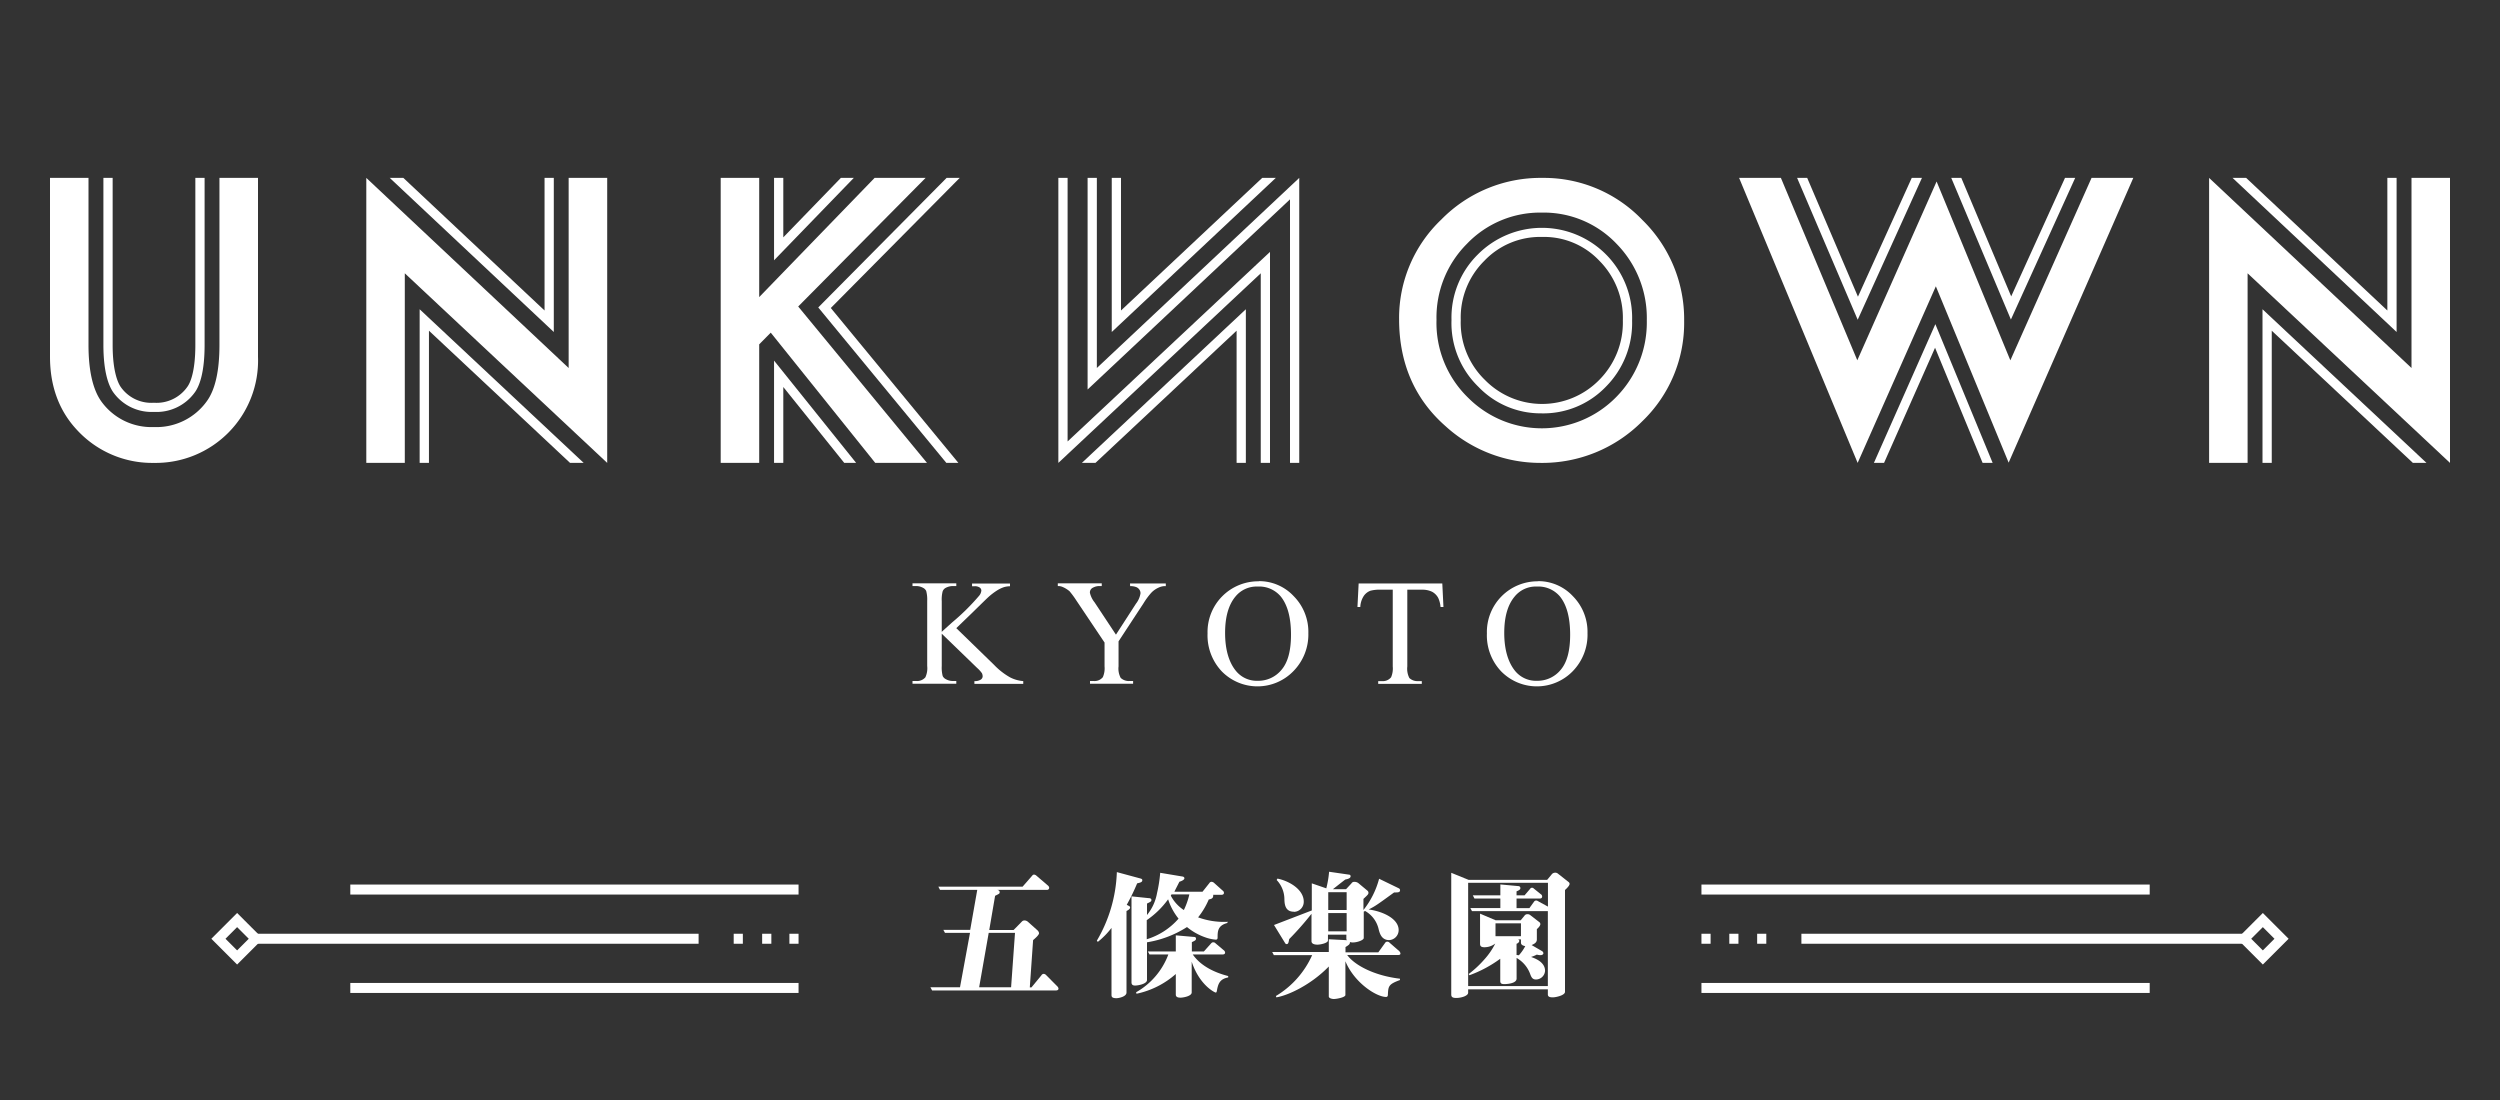<svg xmlns="http://www.w3.org/2000/svg" viewBox="0 0 500 220"><rect x="0" y="0" width="500" height="220" fill="#333333" stroke="none"/><defs><style>.cls-1{fill:#fff;}.cls-2{fill:none;stroke:#fff;stroke-miterlimit:10;stroke-width:2px;}</style></defs><title>top-logo</title><g id="レイヤー_1" data-name="レイヤー 1"><path class="cls-1" d="M191.26,125.63l7.57,7.36a13.78,13.78,0,0,0,3.18,2.48,6.93,6.93,0,0,0,2.64.75v.55h-9.77v-.55a2.14,2.14,0,0,0,1.26-.29.81.81,0,0,0,.39-.64,1.47,1.47,0,0,0-.14-.64,5.94,5.94,0,0,0-.95-1.05l-7.09-6.86v6.47a6.67,6.67,0,0,0,.19,2,1.39,1.39,0,0,0,.64.63,2.79,2.79,0,0,0,1.38.36h.7v.55H182.5v-.55h.73a2.19,2.19,0,0,0,1.84-.73,4.29,4.29,0,0,0,.37-2.28v-13a6.69,6.69,0,0,0-.2-2,1.37,1.37,0,0,0-.62-.62,2.88,2.88,0,0,0-1.39-.36h-.73v-.54h8.76v.54h-.7a3.06,3.06,0,0,0-1.38.34,1.31,1.31,0,0,0-.65.72,6.61,6.61,0,0,0-.18,1.95v6.15c.2-.19.89-.82,2.07-1.88a44.7,44.7,0,0,0,5.44-5.38,1.87,1.87,0,0,0,.41-1,.76.76,0,0,0-.32-.6,1.73,1.73,0,0,0-1.07-.26h-.47v-.54H202v.54a4.52,4.52,0,0,0-1.21.18,6.36,6.36,0,0,0-1.33.63,12.84,12.84,0,0,0-1.94,1.5q-.33.3-3.08,3Z"/><path class="cls-1" d="M226,116.69h7.16v.54h-.39a3.27,3.27,0,0,0-1.15.34,4.53,4.53,0,0,0-1.38,1,14.2,14.2,0,0,0-1.53,2.08l-5,7.62v5a3.94,3.94,0,0,0,.43,2.31,2.38,2.38,0,0,0,1.82.62h.66v.55H218v-.55h.72a2.11,2.11,0,0,0,1.85-.77,4.42,4.42,0,0,0,.34-2.16v-4.76l-5.64-8.41a17.67,17.67,0,0,0-1.36-1.85,5.3,5.3,0,0,0-1.47-.89,2.08,2.08,0,0,0-.88-.15v-.54h8.79v.54h-.46a2.68,2.68,0,0,0-1.31.33,1.05,1.05,0,0,0-.6,1,4.65,4.65,0,0,0,.93,1.92l4.28,6.47,4-6.19a4.46,4.46,0,0,0,.91-2.07,1.26,1.26,0,0,0-.22-.74,1.35,1.35,0,0,0-.63-.51,3.13,3.13,0,0,0-1.22-.19Z"/><path class="cls-1" d="M251.8,116.23a9.44,9.44,0,0,1,6.94,3,10.14,10.14,0,0,1,2.93,7.41,10.45,10.45,0,0,1-3,7.6,10,10,0,0,1-14.28.07,10.47,10.47,0,0,1-2.88-7.63,10.14,10.14,0,0,1,10.25-10.42Zm-.28,1.08a5.46,5.46,0,0,0-4.43,2c-1.38,1.66-2.07,4.08-2.07,7.28s.71,5.8,2.15,7.57a5.37,5.37,0,0,0,4.36,2,6,6,0,0,0,4.78-2.21q1.89-2.21,1.89-7,0-5.16-2.08-7.69A5.64,5.64,0,0,0,251.52,117.31Z"/><path class="cls-1" d="M288.46,116.69l.23,4.71h-.58a5.6,5.6,0,0,0-.45-1.78,3,3,0,0,0-1.25-1.27,4.47,4.47,0,0,0-2.05-.41h-2.9v15.35a4.07,4.07,0,0,0,.41,2.31,2.34,2.34,0,0,0,1.77.62h.72v.55h-8.72v-.55h.73a2.11,2.11,0,0,0,1.85-.77,4.46,4.46,0,0,0,.33-2.16V117.94h-2.47a6.89,6.89,0,0,0-2,.21,2.79,2.79,0,0,0-1.35,1.08,4.39,4.39,0,0,0-.67,2.17h-.57l.24-4.71Z"/><path class="cls-1" d="M307.64,116.23a9.43,9.43,0,0,1,6.93,3,10.14,10.14,0,0,1,2.93,7.41,10.44,10.44,0,0,1-2.95,7.6,10,10,0,0,1-14.28.07,10.43,10.43,0,0,1-2.89-7.63,10.14,10.14,0,0,1,10.26-10.42Zm-.29,1.08a5.44,5.44,0,0,0-4.42,2c-1.39,1.66-2.08,4.08-2.08,7.28s.72,5.8,2.15,7.57a5.38,5.38,0,0,0,4.36,2,6,6,0,0,0,4.79-2.21q1.88-2.21,1.88-7,0-5.16-2.07-7.69A5.68,5.68,0,0,0,307.35,117.31Z"/><path class="cls-1" d="M30.78,82.38a9.41,9.41,0,0,1-8.15-3.95c-.9-1.3-1.95-4-1.95-9.47V35.58h1.85V69c0,5.46,1.13,7.68,1.61,8.38a7.46,7.46,0,0,0,6.64,3.17,7.52,7.52,0,0,0,6.7-3.2c.48-.66,1.59-2.79,1.59-8.35V35.58h1.85V69c0,5.59-1.06,8.23-1.94,9.45A9.43,9.43,0,0,1,30.78,82.38Z"/><path class="cls-1" d="M30.78,92.58a20.41,20.41,0,0,1-15.26-6.46C11.86,82.28,10,77.31,10,71.36V35.58h7.7V69c0,5.06.85,8.83,2.51,11.21a12.34,12.34,0,0,0,10.57,5.2,12.39,12.39,0,0,0,10.6-5.19c1.67-2.31,2.51-6.08,2.51-11.22V35.58H51.6V71.36A20.47,20.47,0,0,1,30.78,92.58Z"/><polygon class="cls-1" points="73.26 92.58 73.26 35.58 113.73 73.6 113.73 35.58 121.44 35.58 121.44 92.58 80.96 54.66 80.96 92.58 73.26 92.58"/><polygon class="cls-1" points="441.82 92.58 441.82 35.58 482.3 73.6 482.3 35.58 490 35.58 490 92.58 449.52 54.66 449.52 92.58 441.82 92.58"/><polygon class="cls-1" points="175.05 92.58 154.15 66.53 151.84 68.87 151.84 92.58 144.14 92.58 144.14 35.58 151.84 35.58 151.84 59.42 174.92 35.58 185.12 35.58 159.64 61.3 185.4 92.58 175.05 92.58"/><path class="cls-1" d="M308.18,82.67a17.23,17.23,0,0,1-12.47-5.28A17.75,17.75,0,0,1,290.3,64a17.71,17.71,0,0,1,5.25-13.09,18.09,18.09,0,0,1,25.67,0,18,18,0,0,1,5.2,13.23,18.07,18.07,0,0,1-5.27,13.23A17.35,17.35,0,0,1,308.18,82.67Zm.22-35.28a15.39,15.39,0,0,0-11.54,4.78A15.93,15.93,0,0,0,292.15,64,15.94,15.94,0,0,0,297,76a16,16,0,0,0,22.83,0,16.26,16.26,0,0,0,4.74-11.91,16.2,16.2,0,0,0-4.68-11.92A15.21,15.21,0,0,0,308.4,47.39Z"/><path class="cls-1" d="M308.07,92.58a28.15,28.15,0,0,1-19-7.38c-6.14-5.41-9.25-12.59-9.25-21.36a27.14,27.14,0,0,1,8.44-19.93,27.79,27.79,0,0,1,20.2-8.33,27.24,27.24,0,0,1,20,8.4,27.73,27.73,0,0,1,8.37,20.19,27.27,27.27,0,0,1-8.4,20.11A28.17,28.17,0,0,1,308.07,92.58Zm.33-50.06a20.25,20.25,0,0,0-15,6.23,20.84,20.84,0,0,0-6.1,15.2,20.85,20.85,0,0,0,6.33,15.6,20.82,20.82,0,0,0,29.59-.12,21.22,21.22,0,0,0,6.14-15.34,21.17,21.17,0,0,0-6.06-15.34A20.07,20.07,0,0,0,308.4,42.52Z"/><polygon class="cls-1" points="347.82 35.58 356.18 35.58 371.46 72.06 387.32 36.3 402.07 72.07 418.31 35.58 426.66 35.58 401.73 92.53 387.17 57.26 371.53 92.58 347.82 35.58"/><polygon class="cls-1" points="382.35 35.58 371.59 59.34 361.44 35.58 359.42 35.58 371.54 63.95 384.39 35.58 382.35 35.58"/><polygon class="cls-1" points="413 35.58 402.24 59.28 392.26 35.58 390.25 35.58 402.18 63.91 415.04 35.58 413 35.58"/><polygon class="cls-1" points="477.47 35.58 477.47 62.1 449.23 35.58 446.51 35.58 479.32 66.4 479.32 35.58 477.47 35.58"/><polygon class="cls-1" points="252.44 35.58 224.2 62.1 224.2 35.58 222.35 35.58 222.35 66.4 255.16 35.58 252.44 35.58"/><polygon class="cls-1" points="108.91 35.58 108.91 62.1 80.67 35.58 77.95 35.58 110.76 66.4 110.76 35.58 108.91 35.58"/><polygon class="cls-1" points="85.79 92.58 85.79 66.14 114.01 92.58 116.74 92.58 83.93 61.85 83.93 92.58 85.79 92.58"/><polygon class="cls-1" points="191.68 92.58 166.16 61.6 191.94 35.58 189.32 35.58 163.65 61.49 189.27 92.58 191.68 92.58"/><polygon class="cls-1" points="376.81 92.58 387.01 69.55 396.52 92.58 398.53 92.58 387.07 64.83 374.78 92.58 376.81 92.58"/><polygon class="cls-1" points="454.35 92.58 454.35 66.14 482.58 92.58 485.3 92.58 452.5 61.85 452.5 92.58 454.35 92.58"/><polygon class="cls-1" points="168.17 35.58 156.66 47.47 156.66 35.58 154.81 35.58 154.81 52.06 170.76 35.58 168.17 35.58"/><polygon class="cls-1" points="156.66 92.58 156.66 77.4 168.85 92.58 171.23 92.58 154.81 72.12 154.81 92.58 156.66 92.58"/><polygon class="cls-1" points="219.09 92.58 247.32 66.14 247.32 92.58 249.17 92.58 249.17 61.85 216.37 92.58 219.09 92.58"/><polygon class="cls-1" points="213.52 88.29 213.52 35.58 211.67 35.58 211.67 92.58 252.15 54.66 252.15 92.58 254 92.58 254 54.66 254 50.38 250.88 53.3 213.52 88.29"/><polygon class="cls-1" points="219.37 35.58 217.52 35.58 217.52 73.6 217.52 77.9 220.64 74.97 258 39.87 258 92.58 259.85 92.58 259.85 35.58 219.37 73.6 219.37 35.58"/><path class="cls-1" d="M211.19,198.09H186.42l-.34-.64H192L194,186.58H189l-.33-.61h5.37l1.41-8H188l-.33-.64h16.85l1.86-2.13c.14-.17.22-.28.44-.28a.78.78,0,0,1,.5.25l2.27,1.94a.66.66,0,0,1,.25.47.42.42,0,0,1-.47.39h-9.91c.17.05.47.13.47.44s0,.3-.91.75L197.85,186h4.87l1.63-1.66a.71.71,0,0,1,.61-.25,1.1,1.1,0,0,1,.66.3l1.86,1.66a1,1,0,0,1,.33.58c0,.34-.66.94-1.19,1.39l-.66,9.46h.33l2-2.43a.55.55,0,0,1,.47-.28.81.81,0,0,1,.5.28l2.16,2.18a.77.77,0,0,1,.28.5C211.69,198,211.44,198.09,211.19,198.09Zm-13.45-11.51-1.91,10.87h6.39l.78-10.87Z"/><path class="cls-1" d="M227.43,176.67a41.5,41.5,0,0,1-2.08,4.29l.42.22a.36.36,0,0,1,.25.33c0,.33-.55.61-.72.69v16.31c0,.83-1.58,1.13-2,1.13-1,0-1-.36-1-.72V185.58a15.56,15.56,0,0,1-2.74,2.8l-.19-.25a28.88,28.88,0,0,0,4-13.71l4.73,1.28c.17.05.36.11.36.33C228.48,176.42,228.07,176.53,227.43,176.67Zm18,7.94c-1.91.5-1.91,1.72-1.91,2.91,0,.27-.11.41-.36.41a8,8,0,0,1-2.13-.47,11.76,11.76,0,0,1-3.63-2.05,21,21,0,0,1-8,3.05V196c0,.8-1.83,1.11-2.35,1.11-.34,0-.75-.06-.75-.64V179.27l3.46.36c.25,0,.52.08.52.36s-.08.33-.88.72V183a9.49,9.49,0,0,0,2-4.35,27.61,27.61,0,0,0,.64-4.09l4.43.74c.11,0,.41.09.41.36s-.47.53-1,.69c-.44.89-.69,1.33-1,2h5.62l1.38-1.74a.5.5,0,0,1,.44-.25.85.85,0,0,1,.53.25l1.66,1.49a.58.58,0,0,1,.28.47c0,.31-.28.39-.47.39h-1.69a.4.4,0,0,1,0,.25c0,.5-.5.61-.88.69a15.2,15.2,0,0,1-2.13,3.57,15.07,15.07,0,0,0,5.95.89Zm-2.08,13.59c0,.17-.05.31-.22.31s-3.24-1.47-4.79-6.18v6.15c0,.8-1.85,1.05-2.18,1.05s-1,0-1-.61V194.8a17.21,17.21,0,0,1-7.86,3.95l-.08-.3a14.51,14.51,0,0,0,6.45-7.56h-3.77l-.33-.6h5.59v-3.22l3.55.31c.25,0,.49.05.49.36s-.24.41-.83.69v1.86h2.41l1.41-1.58c.2-.22.31-.25.45-.25s.27,0,.52.25l1.58,1.33a.63.63,0,0,1,.28.47c0,.3-.25.38-.47.38h-6c1.61,2.33,4.4,3.63,7.09,4.32v.28C243.93,195.79,243.6,196.82,243.37,198.2Zm-9.74-18.32a17.49,17.49,0,0,1-4.26,4.15v3.82a13.79,13.79,0,0,0,6.36-4.12A12.16,12.16,0,0,1,233.63,179.88Zm.69-1-.14.25a7.62,7.62,0,0,0,2.61,2.88,14.63,14.63,0,0,0,1.1-3.13Z"/><path class="cls-1" d="M279.63,191H269.44c1.44,2,5.34,4.13,10.55,4.74l0,.27c-2.27.83-2.33,1.22-2.41,2.88,0,.14,0,.5-.36.5-1.91,0-6.34-2.8-8.14-7.14V199c0,.47-1.74.8-2.32.8-.28,0-1-.11-1-.52V193.3c-3.52,3.63-8.11,5.79-10.49,6.17l-.09-.27a18.14,18.14,0,0,0,7.25-8.17h-7.66l-.33-.63h11.32v-2.55l3.65.19c-.08-.08-.14-.14-.14-.19v-.91h-3.68v1.16c0,.52-1.52.83-2.08.83-.22,0-1.21,0-1.21-.69v-5.48a61.09,61.09,0,0,1-4.46,5.06c-.14.72-.17,1-.53,1-.08,0-.16,0-.3-.22L254.8,185s7.33-2.82,7.56-2.91v-5.42l2.9,1a20.51,20.51,0,0,0,.56-3.32l4,.58c.14,0,.3.09.3.33,0,.45-.77.59-1.05.64-.39.28-2.13,1.66-2.49,1.94h2.63l1.08-1.16a.63.63,0,0,1,.61-.31,1.27,1.27,0,0,1,.77.25l1.8,1.5a.54.54,0,0,1,.22.41c0,.31-.08.39-1,1.25V182a17,17,0,0,0,3.13-6.25l4,1.94a.44.44,0,0,1,.19.33c0,.47-.36.47-1.19.47-3.35,2.43-3.71,2.71-5.09,3.4,3,.42,6,1.91,6,4.13a2,2,0,0,1-1.88,2c-1.53,0-1.89-1.3-2.11-2.13a5.61,5.61,0,0,0-2.71-3.69l-.28.12v5.28c0,.42-1.27.89-2.16.89a1.89,1.89,0,0,1-.6-.08c0,.44-.17.55-.89,1v1.06h6.56l1.36-1.89a.52.52,0,0,1,.47-.25.71.71,0,0,1,.47.25l1.88,1.64a.77.77,0,0,1,.25.49C280.1,190.92,279.88,191,279.63,191Zm-20.87-8.66c-1.77,0-1.86-1.58-1.88-2.58a5.61,5.61,0,0,0-1.55-3.76l.16-.28c2.3.45,5.26,2.16,5.26,4.6A2,2,0,0,1,258.76,182.37Zm10.57-3.9h-3.68V182h3.68Zm0,4.18h-3.68v3.65h3.68Z"/><path class="cls-1" d="M313,178v20.37c0,.69-1.8,1.1-2.43,1.1s-1-.11-1-.6v-1H293.63v.67c0,.63-1.36,1.05-2.38,1.05-.83,0-1-.25-1-.72V174.56l3.46,1.41h15.72l.89-1.07a.86.86,0,0,1,.72-.36.78.78,0,0,1,.55.19l2.11,1.66a.5.5,0,0,1,.22.36C313.92,177,313.7,177.36,313,178Zm-3.43,4.23H294.4l-.33-.61h6v-1.91h-5.18l-.33-.64h5.51v-2.18l3.6.33a.4.4,0,0,1,.41.39c0,.3-.25.44-.77.66v.8h1.6l1.06-1.24c.13-.17.22-.28.44-.28s.28.11.5.28l1.24,1a.55.55,0,0,1,.28.49c0,.31-.28.39-.47.39h-4.65v1.91h2.57l.92-1.27a.52.52,0,0,1,.44-.25c.11,0,.16,0,.52.22l1.83,1v-4.76H293.63v20.65h15.94Zm-2.38,13.67c-.72,0-.94-.49-1.19-1.19a6.1,6.1,0,0,0-2.68-3.12v4.12c0,1.08-2.25,1.11-2.44,1.11-.53,0-.83-.09-.83-.64v-4.43a24.46,24.46,0,0,1-6.17,3.3l-.14-.25a20.38,20.38,0,0,0,3.1-2.88,14.23,14.23,0,0,0,2.21-3.21,3.54,3.54,0,0,1-2.18.74c-.78,0-.86-.36-.86-.72v-6l3.13,1.33h5l.77-.94a.68.68,0,0,1,.58-.28.84.84,0,0,1,.61.22l1.72,1.33a.52.52,0,0,1,.25.44c0,.33-.42.75-.7,1v2.07c0,.42-.22.78-1.05,1.11l2.05,1.19a.56.56,0,0,1,.31.44c0,.14-.12.39-.59.39a2.65,2.65,0,0,1-.72-.11,6.89,6.89,0,0,1-1.16.47c.78.28,2.8,1,2.8,2.77A1.84,1.84,0,0,1,307.19,195.9Zm-3-11.23h-5.09v2.57h5.09Zm0,3.9v-.69h-.61c.17.05.28.14.28.3s-.14.42-.55.58V191l.47.05a8.76,8.76,0,0,0,1.27-1.82C304.67,189.15,304.2,189,304.2,188.57Z"/><line class="cls-2" x1="340.29" y1="177.91" x2="429.94" y2="177.91"/><line class="cls-2" x1="360.28" y1="187.75" x2="449.94" y2="187.75"/><line class="cls-2" x1="340.29" y1="197.59" x2="429.94" y2="197.59"/><rect class="cls-2" x="449.92" y="185.1" width="5.29" height="5.29" transform="translate(-0.2 375.01) rotate(-45)"/><line class="cls-2" x1="340.29" y1="187.75" x2="342.12" y2="187.75"/><line class="cls-2" x1="345.86" y1="187.75" x2="347.69" y2="187.75"/><line class="cls-2" x1="351.43" y1="187.75" x2="353.26" y2="187.75"/><line class="cls-2" x1="159.71" y1="177.91" x2="70.06" y2="177.91"/><line class="cls-2" x1="139.72" y1="187.75" x2="50.06" y2="187.75"/><line class="cls-2" x1="159.71" y1="197.59" x2="70.06" y2="197.59"/><rect class="cls-2" x="44.79" y="185.1" width="5.29" height="5.29" transform="translate(-51.79 354.05) rotate(-135)"/><line class="cls-2" x1="159.71" y1="187.75" x2="157.88" y2="187.75"/><line class="cls-2" x1="154.27" y1="187.75" x2="152.43" y2="187.75"/><line class="cls-2" x1="148.57" y1="187.75" x2="146.74" y2="187.75"/></g></svg>
